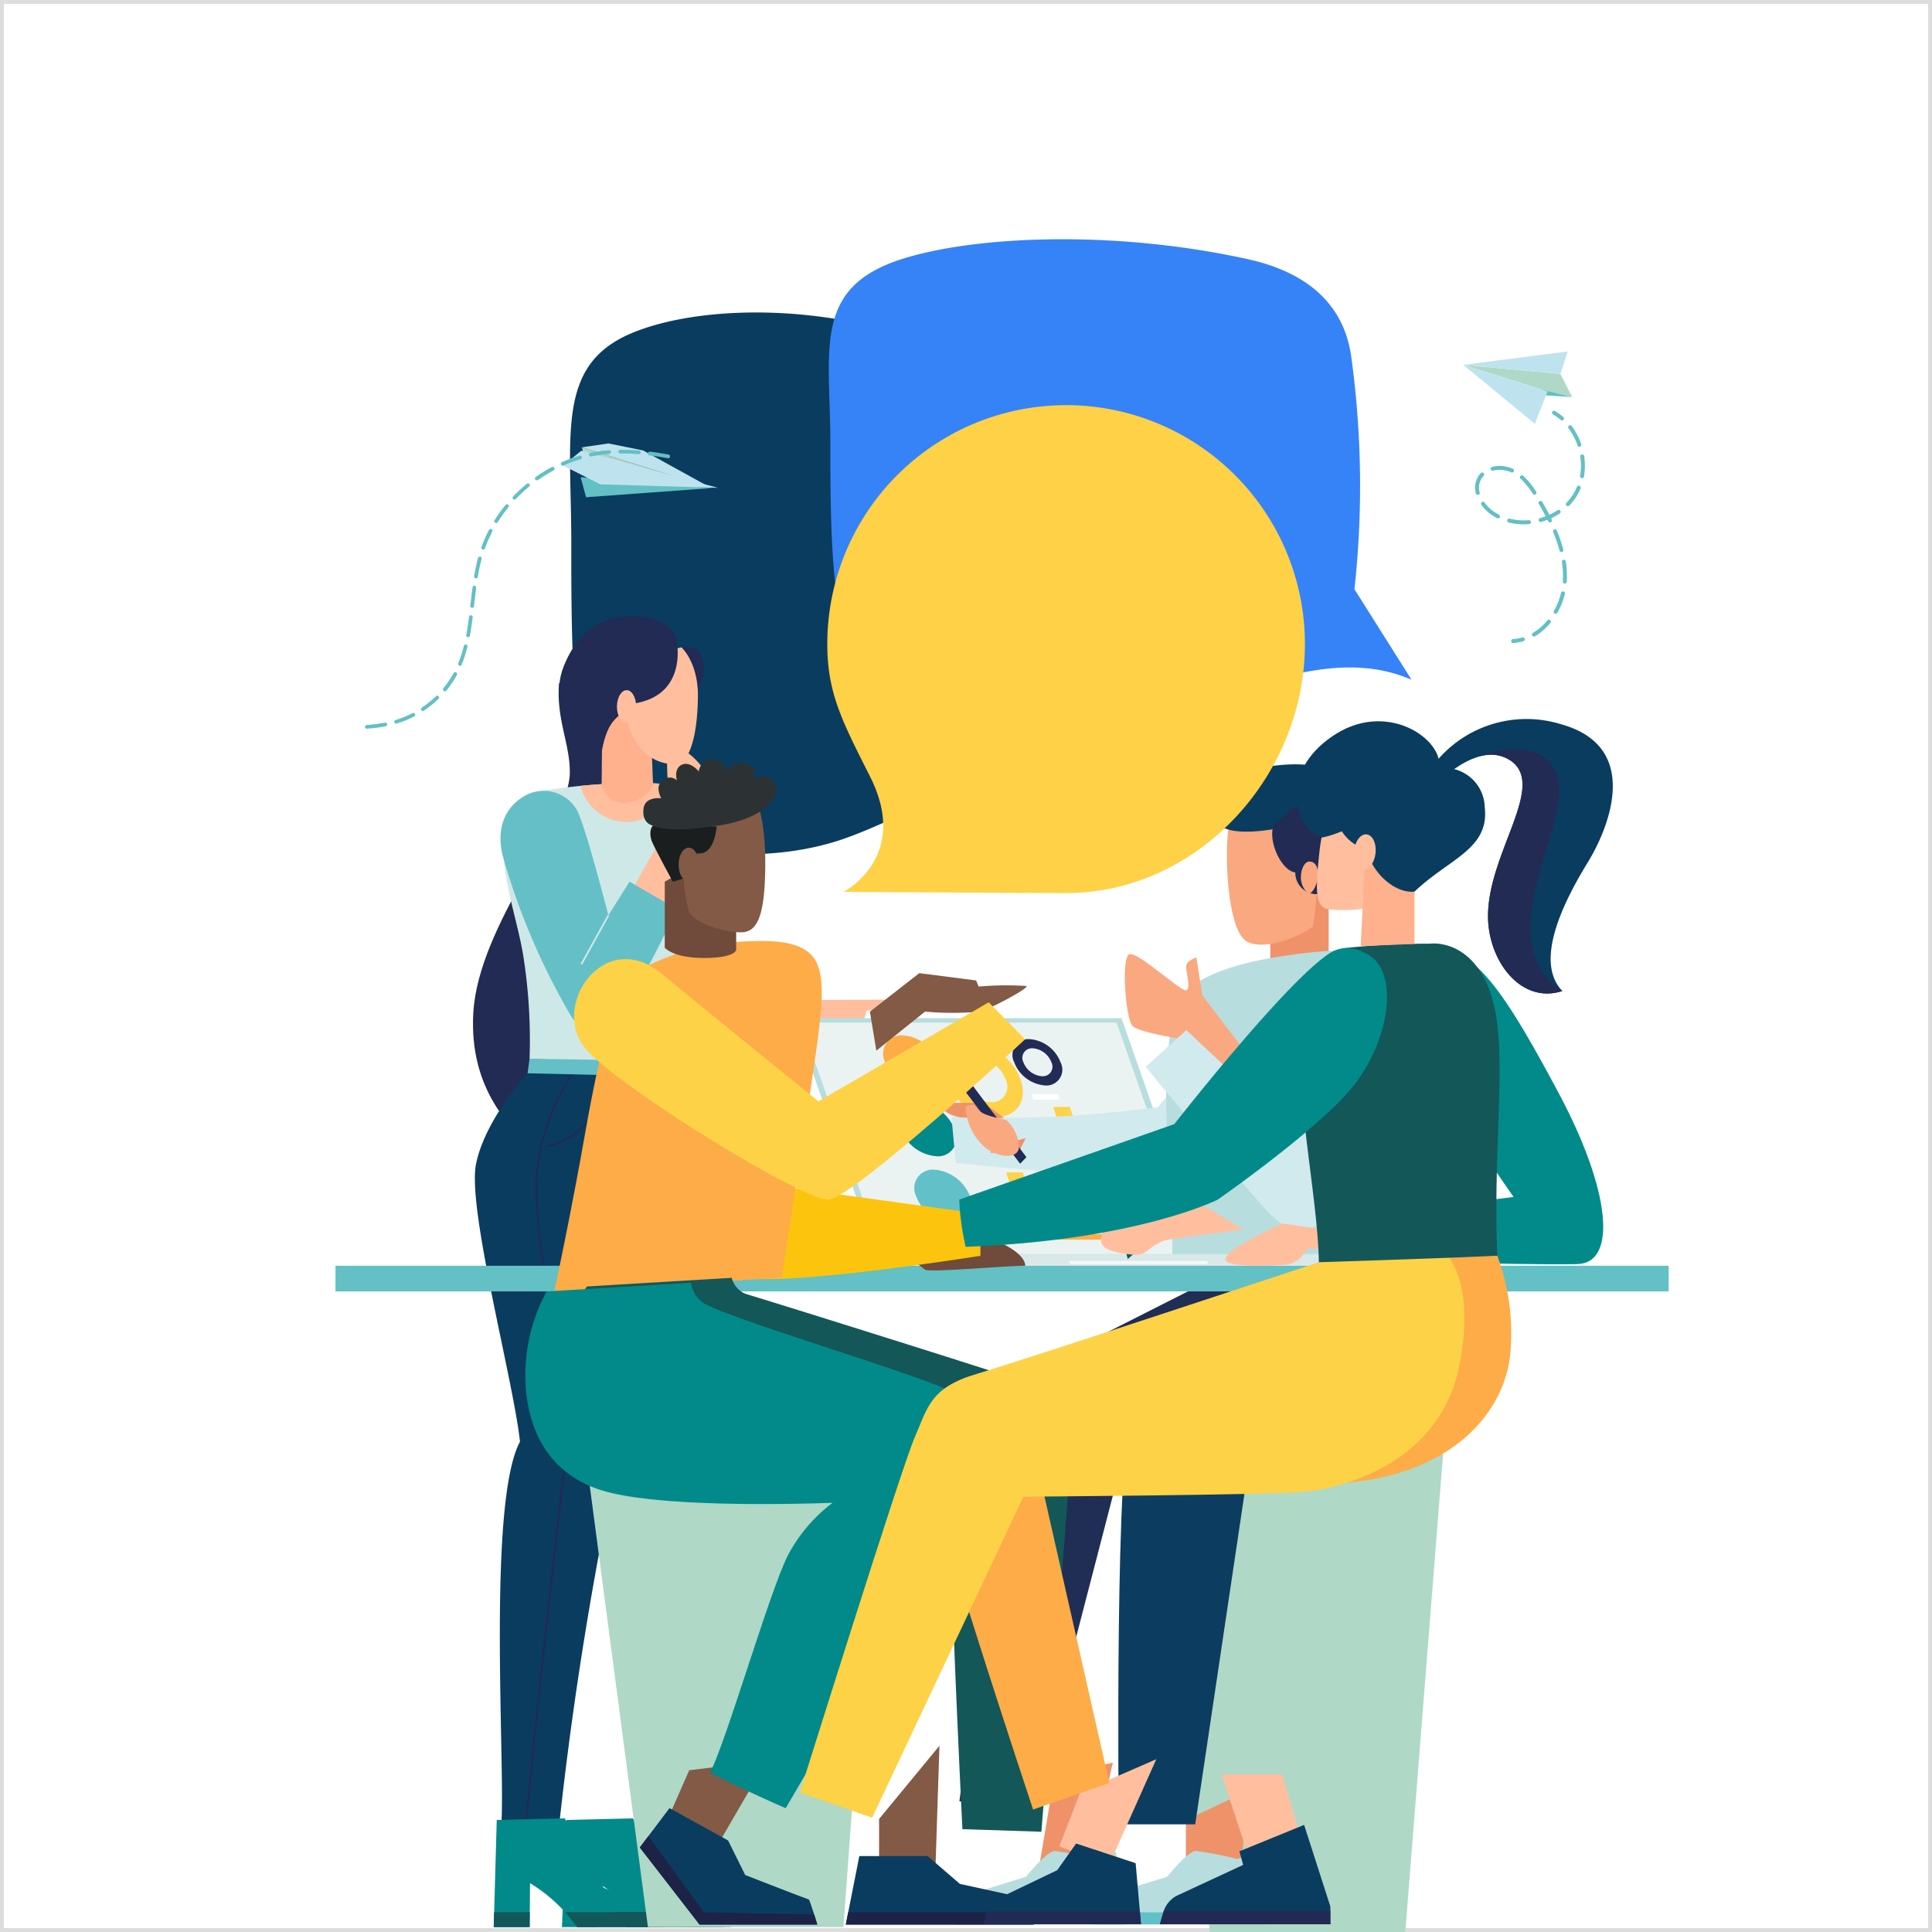 <svg xmlns="http://www.w3.org/2000/svg" xmlns:xlink="http://www.w3.org/1999/xlink" width="150" height="150" viewBox="0 0 150 150">
    <rect x="0" y="0" width="150" height="150" fill="#808080" stroke="none"/>
    <defs>
        <linearGradient id="linear-gradient" x1="-19.408" x2="-19.407" y1="75.668" y2="75.668" gradientUnits="objectBoundingBox">
            <stop offset="0" stop-color="#f1f8f7"/>
            <stop offset="1" stop-color="#bfe3ee"/>
        </linearGradient>
        <linearGradient id="linear-gradient-2" x1="-24.065" x2="-24.064" y1="28.63" y2="28.63" xlink:href="#linear-gradient"/>
        <linearGradient id="linear-gradient-3" x1="-4.923" x2="-4.922" y1="36.102" y2="36.102" xlink:href="#linear-gradient"/>
        <linearGradient id="linear-gradient-4" x1="-3.939" x2="-3.938" y1="43.202" y2="43.202" xlink:href="#linear-gradient"/>
        <clipPath id="clip-path">
            <path id="path3480" d="M3917.981-3277.619l.569-1.746-8.12 1.039z" transform="translate(-3910.43 3279.365)"/>
        </clipPath>
        <clipPath id="clip-path-2">
            <path id="path3500" d="M3910.43-3253.592l6.548 2.063-.977 2.518z" transform="translate(-3910.43 3253.592)"/>
        </clipPath>
        <clipPath id="clip-path-3">
            <path id="path3532" d="M1236.332-3098.676l-5.295-2.922-2.7-.541-2.043.3z" transform="translate(-1226.292 3102.139)"/>
        </clipPath>
        <clipPath id="clip-path-4">
            <path id="path3560" d="M1175.414-3086.964l1.415-1.148 10.611 2.881-9.135-.272z" transform="translate(-1175.414 3088.112)"/>
        </clipPath>
        <style>
            .cls-17{fill:#fff}.cls-2{fill:#0a3c5f}.cls-3{fill:#ffbf9f}.cls-4{fill:#64c0c6}.cls-5{fill:#212b54}.cls-6{fill:#cee8e8}.cls-7{fill:#ffb08d}.cls-8{fill:#222954}.cls-9{fill:#018a89}.cls-10{fill:#135759}.cls-11{fill:#afd8c7}.cls-12{fill:#b7dddf}.cls-14{fill:#fdd247}.cls-15{fill:#fdac47}.cls-18{fill:#ef926a}.cls-19{fill:#f9a880}.cls-20{fill:#d1eaed}.cls-23{fill:#62c1c7}.cls-24{fill:#63c0c4}.cls-26{fill:#704a3a}.cls-28{fill:#825a45}.cls-29{fill:#1c2347}
        </style>
    </defs>
    <g id="Group_3379" transform="translate(-31 -707)">
        <g id="Group_3342" transform="translate(31 707)">
            <g id="Group_3339">
                <g id="Path_3375" fill="#fff" stroke="none">
                    <path d="M149.85 149.85H.15V.15h149.7v149.7z"/>
                    <path fill="#ddd" d="M.3.3v149.4h149.4V.3H.3M0 0h150v150H0V0z"/>
                </g>
                <g id="g3026" transform="translate(26.046 18.574)">
                    <g id="g3028">
                        <g id="g3034" transform="translate(18.211 5.685)">
                            <path id="path3036" d="M1320.009-3316.191l-.345-.189c-4.74-2.583-9.833 1.247-14.745 2.853-5.638 1.843-13.284 1.4-17.51-1.888-2.884-2.245-3.335-8.484-3.311-21.038.016-8.436-1.2-13.85 4.49-16.36 4.468-1.972 12.979-2.535 21.284.034 3.188.987 5.869 3.357 6.406 8.395a116.042 116.042 0 0 1 .208 20.327l3.523 7.867" class="cls-2" transform="translate(-1284 3354.506)"/>
                        </g>
                        <path id="path3038" d="M1576.622-2077.782l9.277 1.928 6.65-.03s-.059.625-1.017.718-1.636.147-1.636.147a2.011 2.011 0 0 1-2.21 1.795c-1.391-.559-1.709-.665-1.709-.665l-9.648-.465.293-3.428" class="cls-3" transform="translate(-1548.683 2134.921)"/>
                        <g id="g3040" transform="translate(17.107 43.255)">
                            <path id="path3042" d="M1173.491-2422.283l10.662 11.385 7.625 2.232-.821 4.638-9.191-.8-8.93-8.38.656-9.074" class="cls-4" transform="translate(-1172.835 2422.283)"/>
                        </g>
                        <g id="g3044" transform="translate(10.676 34.438)">
                            <path id="path3046" d="M768.986-2641.05c-.246 2.805.854 4.732.834 6.976-.035 3.982-7.095 11.762-7.494 18.644-.34 5.864 2.789 9.685 7.336 12.423s6.424-23.012 6.424-23.012l-3.069-11.312-4.031-3.718" class="cls-5" transform="translate(-762.3 2641.05)"/>
                        </g>
                        <g id="g3048" transform="translate(13.027 42.224)">
                            <path id="path3050" d="M823.117-2447.17a46.071 46.071 0 0 1 7.337-.7c3.87-.034 5.836.221 6.293 2.308s-2.115 14.765-2.1 19.3c-1.665.255-11.963-.2-11.963-.2a42.06 42.06 0 0 0-.474-7.909c-.675-4.362-3.621-10.77.91-12.793" class="cls-6" transform="translate(-820.642 2447.872)"/>
                        </g>
                        <g id="g3052" transform="translate(19.873 39.292)">
                            <path id="path3054" d="M999.476-2518.178c-.3-1.125-2.383-2.762-2.9-2.371s.132 5.763.132 5.763l-6.208 10.942 4.116-.423 3.868-9.77.6-.812a4.072 4.072 0 0 0 .389-3.329" class="cls-3" transform="translate(-990.504 2520.608)"/>
                        </g>
                        <g id="g3056" transform="translate(26.095 31.16)">
                            <path id="path3058" d="M1145.464-2722.313l-.57 1.61 1.459 3.419s.139-.07.64-.921a14.062 14.062 0 0 0 .97-2.753l-.943-1.439-1.556.084" class="cls-5" transform="translate(-1144.893 2722.397)"/>
                        </g>
                        <g id="g3060" transform="translate(19.019 42.224)">
                            <path id="path3062" d="M973.133-2447.873c-1.369.012-2.687.1-3.82.216a3.689 3.689 0 0 0 3.614 2.8 3.449 3.449 0 0 0 3.38-2.9 26.545 26.545 0 0 0-3.174-.111" class="cls-3" transform="translate(-969.314 2447.875)"/>
                        </g>
                        <g id="g3064" transform="translate(25.246 30.105)">
                            <path id="path3066" d="M1123.822-2747.521s2.284-2.2 3.933-.245c1.007 1.195-.053 3.924-1.449 5.446-.76-.358-.161-.316-.161-.316s1.759-2.576.655-4c-.561-.724-1.868-.22-1.868-.22l-1.109-.662" class="cls-2" transform="translate(-1123.822 2748.577)"/>
                        </g>
                        <g id="g3068" transform="translate(20.53 35.951)">
                            <path id="path3070" d="M1006.8-2603.433l.188.168-.054 6.173a1.777 1.777 0 0 0 1.785 1.387 2.627 2.627 0 0 0 2.208-1.376l-.2-5.145-3.235-1.292-.694.084" class="cls-7" transform="translate(-1006.799 2603.517)"/>
                        </g>
                        <g id="g3072" transform="translate(18.949 30.398)">
                            <path id="path3074" d="M969.742-2740.962c-2.553.658-2.484 4.118-1.631 5.064s3.038.966 3.038.966.47 3.961 3.873 4c.9.021 1.717-1.671 1.749-5.332.02-2.238-1.081-6.235-7.03-4.7" class="cls-3" transform="translate(-967.579 2741.304)"/>
                        </g>
                        <g id="g3076" transform="translate(12.814 42.848)">
                            <path id="path3078" d="M815.522-2427.344a53.135 53.135 0 0 0 5.269 12.38c1.342 2.079 2.8 1.328 4.156-.531a74.855 74.855 0 0 0 4.076-7.722l-3.655-2.13-1.649 2.614s-1.541-6.049-2.33-7.956a2.973 2.973 0 0 0-4.28-1.25c-1.241.75-2.161 2.25-1.588 4.6" class="cls-4" transform="translate(-815.347 2432.377)"/>
                        </g>
                        <g id="g3080" transform="translate(25.246 30.111)">
                            <path id="path3082" d="M1125.98-2748.412a4.061 4.061 0 0 0-2.154 1.049l1.109.662a2.832 2.832 0 0 1 1.031-.168l.013-1.543" class="cls-2" transform="translate(-1123.826 2748.412)"/>
                        </g>
                        <path id="path3084" d="M865.828-1890.606l4.825 24.567s-.11 16.907.525 33.652c-.76 1.538-4.035.834-4.209 0-.923-6.981-4.242-17.937-4.406-23.5s.455-6.449.455-6.449-10.52-15.739-9.859-21.531 3.119-7.11 3.119-7.11l9.55.376" class="cls-8" transform="translate(-838.793 1955.649)"/>
                        <path id="path3086" d="M769.905-1890.888s-3.317 3.586-4 7.059 2.9 16.747 3.417 21.535c-2.538 4.731-1.154 24.853-1.439 29.547 3.2.9 3.774-.074 4.526-.187a284.1 284.1 0 0 1 4.52-28.066c.865-13.03 1.708-29.984 1.708-29.984l-8.731.094" class="cls-2" transform="translate(-754.996 1955.65)"/>
                        <path id="path3088" d="M862.522-1832.376l-.135-.012c1.3-13.491 3-27.871 3.137-28.873l-.974-.384h1.357l-.524-.261v-.04c-.108-2.745-.624-6.432-1.123-10-.663-4.74-1.29-9.216-.99-11.441a17.542 17.542 0 0 1 2.793-7.4l.109.081a17.389 17.389 0 0 0-2.767 7.334c-.3 2.207.328 6.675.99 11.4.5 3.553 1.011 7.226 1.123 9.973l.97.483h-1.219l.407.161-.007.053c-.022.152-1.8 15.019-3.143 28.919" class="cls-8" transform="translate(-847.677 1955.458)"/>
                        <path id="path3090" d="M906.761-1884.618h-.136a4.833 4.833 0 0 1-.99 3.344 5.729 5.729 0 0 1-3.293 2.083l-.109.162a5.894 5.894 0 0 0 3.51-2.163 4.975 4.975 0 0 0 1.018-3.422" class="cls-8" transform="translate(-885.918 1949.546)"/>
                        <path id="path3092" d="M1124.928-1881.917l.474.019a1.689 1.689 0 0 0-.474-.019" class="cls-2" transform="translate(-1099.637 1946.959)"/>
                        <path id="path3094" d="M1120.319-1876.792a3.566 3.566 0 0 1-2.05-1.556 4.882 4.882 0 0 1-.615-2.834c-.046.006-.091.01-.137.012a5.011 5.011 0 0 0 .637 2.895 3.7 3.7 0 0 0 2.221 1.639c-.019-.052-.037-.1-.055-.156" class="cls-2" transform="translate(-1092.512 1946.245)"/>
                        <g id="g3096" transform="translate(17.356 29.276)">
                            <path id="path3098" d="M937.206-2766.995s.762 4.025-3.383 4.645c-1.176 1.072-1.974 1.114-2.448 3.646s-4.569-2.584-2.958-6.566 4.541-3.9 5.77-3.845 2.9.606 3.019 2.121" class="cls-5" transform="translate(-928.044 2769.128)"/>
                        </g>
                        <g id="g3100" transform="translate(19.03 52.46)">
                            <path id="path3102" d="M969.707-2190.024l-.119-.064 2.1-3.8.119.065-2.1 3.8" class="cls-6" transform="translate(-969.588 2193.888)"/>
                        </g>
                        <path id="path3104" d="M867.5-1916.8l-.156 1.134 12.126.282-.007-1.213-11.963-.2" class="cls-4" transform="translate(-852.431 1980.422)"/>
                        <path id="path3106" d="M802.41-453.366l5.279-.126 3.024 5.384a7.277 7.277 0 0 0 3.78.631 4.089 4.089 0 0 1 .818 2.429h-6.657a12.313 12.313 0 0 0-3.654-3.411l-.03 3.411h-2.79l.234-8.317" class="cls-9" transform="translate(-789.893 576.094)"/>
                        <path id="path3108" d="M1175.427-453.366l5.16-.126 3.033 5.384a7.278 7.278 0 0 0 3.78.631 4.092 4.092 0 0 1 .818 2.429h-6.657a12.317 12.317 0 0 0-3.657-3.411l-.03 3.411h-2.79l.343-8.317" class="cls-9" transform="translate(-1157.5 576.094)"/>
                        <path id="path3110" d="M802.209-272.613l-.032 1.154h2.79s0-.356.01-1.154h-2.767" class="cls-10" transform="translate(-789.893 402.504)"/>
                        <path id="path3112" d="M939.843-272.613a13.631 13.631 0 0 1 .929 1.154h6.657a5.89 5.89 0 0 0-.164-1.154h-7.421" class="cls-10" transform="translate(-922.012 402.504)"/>
                        <path id="path3114" d="M1175.131-272.613l-.047 1.154h2.79s0-.356.01-1.154h-2.752" class="cls-10" transform="translate(-1147.772 402.504)"/>
                        <path id="path3116" d="M1312.75-272.613a13.65 13.65 0 0 1 .929 1.154h6.657a5.887 5.887 0 0 0-.165-1.154h-7.421" class="cls-10" transform="translate(-1291.149 402.504)"/>
                        <path id="path3118" d="M1781.248-2042.542c.04 0-.266 2.951-.266 2.951l1.528.106.29-2.779-1.553-.279" class="cls-4" transform="translate(-1746.303 2101.101)"/>
                        <path id="path3120" d="M1761.076-2042.645l-.374 2.691h.257l.415-2.691h-.3" class="cls-4" transform="translate(-1726.445 2101.204)"/>
                        <g id="g3122" transform="translate(21.851 35.011)">
                            <path id="path3124" d="M1041.058-2625.575c-.006.7-.344 1.262-.755 1.262s-.74-.565-.733-1.262.344-1.261.755-1.261.739.565.733 1.261" class="cls-3" transform="translate(-1039.569 2626.836)"/>
                        </g>
                        <path id="path3126" d="M1288.644-1083.029h15.178l2.578-35.235H1284l4.646 35.235" class="cls-11" transform="translate(-1264.387 1214.073)"/>
                        <g id="g3128" transform="translate(35.58 60.478)">
                            <path id="path3130" d="M2028.085-1976.618h-25.453l-6.4-18.317h25.454l6.4 18.317" class="cls-12" transform="translate(-1996.234 1994.935)"/>
                        </g>
                        <g id="g3132" transform="translate(36.145 60.82)">
                            <path id="path3134" fill="#ebf2f2" d="M2041.789-1968.482h-24.5l-6.295-17.975h24.5l6.295 17.975" transform="translate(-2010.991 1986.457)"/>
                        </g>
                        <g id="g3136" transform="translate(51.416 74.662)">
                            <path id="path3138" d="M2402.215-1643h-1.293l.6 1.72h1.294l-.6-1.72" class="cls-14" transform="translate(-2400.922 1642.995)"/>
                        </g>
                        <g id="g3140" transform="translate(52.063 72.454)">
                            <path id="path3142" d="M2431.039-1697.774h-1.295l1.372 3.928h1.294l-1.371-3.928" class="cls-14" transform="translate(-2429.744 1697.774)"/>
                        </g>
                        <g id="g3144" transform="translate(53.562 73.155)">
                            <path id="path3146" d="M2485.089-1680.4h-1.294l1.127 3.228h1.294l-1.127-3.228" class="cls-14" transform="translate(-2483.795 1680.397)"/>
                        </g>
                        <g id="g3148" transform="translate(54.239 71.068)">
                            <path id="path3150" d="M2515.008-1732.163h-1.294l1.856 5.313h1.294l-1.855-5.313" class="cls-14" transform="translate(-2513.714 1732.163)"/>
                        </g>
                        <g id="g3152" transform="translate(55.041 69.425)">
                            <path id="path3154" d="M2548.732-1772.947h-1.293l2.43 6.958h1.294l-2.43-6.958" class="cls-14" transform="translate(-2547.439 1772.947)"/>
                        </g>
                        <g id="g3156" transform="translate(55.715 67.369)">
                            <path id="path3158" d="M2578.876-1823.943h-1.294l3.148 9.013h1.294l-3.147-9.013" class="cls-14" transform="translate(-2577.582 1823.943)"/>
                        </g>
                        <g id="g3160" transform="translate(47.17 62.314)">
                            <path id="path3162" d="M2272.893-1944.686a2.741 2.741 0 0 1-2.382-1.766 1.211 1.211 0 0 1 1.149-1.766 2.741 2.741 0 0 1 2.383 1.766 1.211 1.211 0 0 1-1.15 1.766zm-1.638-4.689c-1.614 0-2.466 1.309-1.9 2.924a4.538 4.538 0 0 0 3.944 2.923c1.614 0 2.466-1.309 1.9-2.923a4.537 4.537 0 0 0-3.944-2.924" class="cls-14" transform="translate(-2269.179 1949.375)"/>
                        </g>
                        <g id="g3164" transform="translate(52.592 62.102)">
                            <path id="path3166" d="M2459.061-1951.747a1.686 1.686 0 0 1-1.465-1.086.745.745 0 0 1 .707-1.086 1.686 1.686 0 0 1 1.466 1.086.745.745 0 0 1-.708 1.086zm-1.007-2.883a1.233 1.233 0 0 0-1.17 1.8 2.792 2.792 0 0 0 2.426 1.8 1.233 1.233 0 0 0 1.169-1.8 2.79 2.79 0 0 0-2.425-1.8" class="cls-5" transform="translate(-2456.777 1954.631)"/>
                        </g>
                        <g id="g3168" transform="translate(42.552 61.812)">
                            <path id="path3170" d="M2090.333-1959.752a3.241 3.241 0 0 0-2.816-2.088 1.431 1.431 0 0 0-1.358 2.088 3.239 3.239 0 0 0 2.816 2.087 1.432 1.432 0 0 0 1.358-2.087" class="cls-15" transform="translate(-2086.034 1961.84)"/>
                        </g>
                        <g id="g3172" transform="translate(43.762 67.025)">
                            <path id="path3174" d="M2135.48-1830.408a3.241 3.241 0 0 0-2.817-2.087 1.432 1.432 0 0 0-1.359 2.087 3.241 3.241 0 0 0 2.817 2.088 1.432 1.432 0 0 0 1.358-2.088" class="cls-9" transform="translate(-2131.18 1832.495)"/>
                        </g>
                        <g id="g3176" transform="translate(44.972 72.237)">
                            <path id="path3178" fill="#62c1c8" d="M2180.656-1701.073a3.24 3.24 0 0 0-2.816-2.087 1.431 1.431 0 0 0-1.358 2.087 3.24 3.24 0 0 0 2.816 2.087 1.432 1.432 0 0 0 1.359-2.087" transform="translate(-2176.357 1703.16)"/>
                        </g>
                        <g id="g3180" transform="translate(49.2 69.112)">
                            <path id="path3182" d="M2322.923-1780.278h-2.055l-.152-.435h2.055l.151.435" class="cls-17" transform="translate(-2320.717 1780.713)"/>
                        </g>
                        <g id="g3184" transform="translate(51.106 69.111)">
                            <path id="path3186" d="M2393.571-1780.284h-2.055l-.152-.434h2.055l.152.434" class="cls-17" transform="translate(-2391.364 1780.718)"/>
                        </g>
                        <g id="g3188" transform="translate(54.034 66.364)">
                            <path id="path3190" d="M2502.106-1848.45h-2.056l-.152-.435h2.055l.152.435" class="cls-17" transform="translate(-2499.899 1848.884)"/>
                        </g>
                        <g id="g3192" transform="translate(51.239 77.235)">
                            <path id="path3194" d="M2400.807-1578.722h-2.374l-.152-.434h2.375l.151.434" class="cls-15" transform="translate(-2398.281 1579.156)"/>
                        </g>
                        <g id="g3196" transform="translate(46.574 77.235)">
                            <path id="path3198" d="M2227.733-1578.726h-2.375l-.152-.434h2.375l.151.434" class="cls-12" transform="translate(-2225.206 1579.16)"/>
                        </g>
                        <g id="g3200" transform="translate(53.559 77.235)">
                            <path id="path3202" d="M2486.888-1578.723h-2.375l-.152-.435h2.375l.152.435" class="cls-15" transform="translate(-2484.362 1579.158)"/>
                        </g>
                        <g id="g3204" transform="translate(55.88 77.235)">
                            <path id="path3206" d="M2572.971-1578.721h-2.371l-.152-.434h2.375l.151.434" class="cls-15" transform="translate(-2570.445 1579.155)"/>
                        </g>
                        <g id="g3208" transform="translate(58.2 77.235)">
                            <path id="path3210" d="M2659.059-1578.725h-2.375l-.152-.434h2.375l.151.434" class="cls-15" transform="translate(-2656.532 1579.159)"/>
                        </g>
                        <g id="g3212" transform="translate(51.833 78.795)">
                            <path id="path3214" d="M2617.758-1539.537h-24.128v-.9h24.127v.9" class="cls-12" transform="translate(-2593.63 1540.44)"/>
                        </g>
                        <g id="g3216" transform="translate(63.619 93.975)">
                            <path id="path3218" d="M3320.852-1126.344h15.178l2.958-37.451h-22.4l4.265 37.451" class="cls-11" transform="translate(-3316.587 1163.795)"/>
                        </g>
                        <g id="g3220" transform="translate(72.581 48.771)">
                            <path id="path3222" d="M3212.666-2283.347v4.9l-4.533.757v-3.717l2.375-4 2.158 2.065" class="cls-18" transform="translate(-3208.133 2285.412)"/>
                        </g>
                        <g id="g3224" transform="translate(69.211 44.056)">
                            <path id="path3226" d="M3111.895-2397.129a26.749 26.749 0 0 1-.355 3.992c-.229.321-3.293 2.007-5.048 1.228s-1.869-8.111-1.365-9.488 5.909-.964 5.909-.964a13.491 13.491 0 0 1 .86 5.232" class="cls-19" transform="translate(-3104.865 2402.419)"/>
                        </g>
                        <g id="g3228" transform="translate(68.126 40.767)">
                            <path id="path3230" d="M3092.1-2479.211s-4.211 1.055-5.415-.206.768-3.774 2.96-4.256 6.379-.837 6.1 1.514a6.393 6.393 0 0 1-3.648 2.948" class="cls-2" transform="translate(-3086.314 2484.027)"/>
                        </g>
                        <g id="g3232" transform="translate(47.096 67.052)">
                            <path id="path3234" d="M2338.6-1830.018l-2.218-.226-2.1-1.581h-3.213s-.317.744 1.245 1.106 2.172 2.846 3.213 2.77a4.286 4.286 0 0 0 1.312-.213l9.855.887-8.089-2.743" class="cls-18" transform="translate(-2331.036 1831.825)"/>
                        </g>
                        <g id="g3236" transform="translate(72.728 42.633)">
                            <path id="path3238" d="M3235.773-2436.528c1.581 2.87-1.664 5.484-2.189 7.021a1.664 1.664 0 0 1-1.862-1.672c-1.055-.137-2.1-2.325-1.709-3.608 1.159-1.136 3.557-2.923 3.557-2.923a2.528 2.528 0 0 1 2.2 1.182" class="cls-5" transform="translate(-3229.93 2437.71)"/>
                        </g>
                        <g id="g3240" transform="translate(47.836 57.126)">
                            <path id="path3242" d="M2520.5-2076.872l-7.763 9.022a92.525 92.525 0 0 1-16 .773c.136 1.765.34 3.552.34 3.552s12.6 1.358 19.075 1.177c5.793-5.2 8.984-8.327 10.726-11.857s-4.164-5.242-6.379-2.667" class="cls-20" transform="translate(-2496.736 2078.109)"/>
                        </g>
                        <g id="g3244" transform="translate(74.953 48.315)">
                            <path id="path3246" d="M3268.649-2295.73c0 .681-.414 1.461-.662 1.461s-.674-.552-.674-1.233.3-1.234.674-1.234.662.324.662 1.005" class="cls-19" transform="translate(-3267.313 2296.735)"/>
                        </g>
                        <g id="g3248" transform="translate(64.493 55.199)">
                            <path id="path3250" d="M3047.809-2121.642c.667-2 4.218-3.21 7.976-3.784 3.586-.548 7.815-.887 9.419.424 2.325 1.9-.255 16.307-.424 24.029-3.593.136-16.875.017-17.379 0 .254-6.593-1.408-15.221.407-20.669" class="cls-12" transform="translate(-3046.948 2125.912)"/>
                        </g>
                        <g id="g3252" transform="translate(50.83 69.784)">
                            <path id="path3254" d="M2386.729-1762.875h-2.188l.323-.429 2.437-.714-.571 1.143" class="cls-18" transform="translate(-2384.54 1764.018)"/>
                        </g>
                        <g id="g3256" transform="translate(48.035 64.569)">
                            <path id="path3258" d="M2298.365-1892.482l4.765 6.274.489-.509-4.7-6.258-.911-.441.357.934" class="cls-5" transform="translate(-2298.008 1893.416)"/>
                        </g>
                        <g id="g3260" transform="translate(48.907 67.227)">
                            <path id="path3262" d="M2322.333-1827.438s-.667-.124-.723.172a4.521 4.521 0 0 0 1.608 3.159c1.257.856 2.579.733 2.541-.152a2.965 2.965 0 0 0-.942-2.009c-.333-.2-2.1-.285-2.484-1.17" class="cls-19" transform="translate(-2321.604 1827.463)"/>
                        </g>
                        <g id="g3264" transform="translate(61.294 55.506)">
                            <path id="path3266" d="M2875.945-2111.317l-2.885-3.785-.458-2.936s-.8.224-.8.723.407 1.7 0 1.822-3.733-3.016-4.4-2.8-.289 4.97.22 5.547 4.5 1.137 4.5 1.137l8.842 10.81-5.023-10.521" class="cls-19" transform="translate(-2867.053 2118.301)"/>
                        </g>
                        <g id="g3268" transform="translate(62.903 55.517)">
                            <path id="path3270" d="M3006.4-2109.279l3.157-2.855 7.581 7.094s2.788-9.046 4.536-11.15 3.667-2.37 4.9-.922 1.485 3.994.094 6.845-4.26 9.1-5.618 11.523-2.918 3.225-5.431.425-9.215-10.959-9.215-10.959" class="cls-20" transform="translate(-3006.401 2118.021)"/>
                        </g>
                        <g id="g3272" transform="translate(66.026 120.459)">
                            <path id="path3274" d="M2965.631-504.38v3.323l3.409.393.932-.787.472-5.2-4.812 2.275" class="cls-18" transform="translate(-2965.631 506.654)"/>
                        </g>
                        <g id="g3276" transform="translate(54.69 118.279)">
                            <path id="path3278" d="M2549.01-559.843l-1.151 6.831 3.729.67 1.937-8.4-4.516.9" class="cls-18" transform="translate(-2547.859 560.746)"/>
                        </g>
                        <g id="g3280" transform="translate(48.441 80.138)">
                            <path id="path3282" fill="#202d54" d="M2572.143-1507.119h-9.487l-13.876 7.024a5.556 5.556 0 0 0-3 4.237l-3.934 29.872 5.486 1.043 6.7-25.815s12.152-2.1 17.446-5.465.663-10.895.663-10.895" transform="translate(-2541.845 1507.119)"/>
                        </g>
                        <g id="g3284" transform="translate(60.777 80.138)">
                            <path id="path3286" fill="#0c3d60" d="M2956.986-1507.115h9.549s1.7 2.512 1.154 7.5-4.955 6.109-9.045 7.331l-4.09 1.222-4.005 26.877h-5.934s-.346-29.83 1.08-32.036 11.292-10.9 11.292-10.9" transform="translate(-2944.577 1507.115)"/>
                        </g>
                        <g id="g3288" transform="translate(58.951 125.139)">
                            <path id="path3290" d="M2770.487-384.825l.192-.649a2.948 2.948 0 0 1 1.952-1.974l3.478-1.078s1.6-2 2.242-2a28.422 28.422 0 0 1 3.205.624l1.543-.551.641 5.624h-13.254" class="cls-12" transform="translate(-2770.487 390.521)"/>
                        </g>
                        <g id="g3292" transform="translate(58.951 129.902)">
                            <path id="path3294" d="M2770.782-272.346a2.805 2.805 0 0 0-.1.285l-.193.649h13.254l-.106-.934h-12.853" class="cls-23" transform="translate(-2770.487 272.346)"/>
                        </g>
                        <g id="g3296" transform="translate(47.997 125.139)">
                            <path id="path3298" d="M2348.1-384.823l.193-.649a2.946 2.946 0 0 1 1.951-1.974l3.478-1.078s1.6-2 2.243-2a28.429 28.429 0 0 1 3.2.624l1.543-.551.641 5.624H2348.1" class="cls-12" transform="translate(-2348.101 390.52)"/>
                        </g>
                        <g id="g3300" transform="translate(47.997 129.902)">
                            <path id="path3302" d="M2348.4-272.347c-.038.093-.073.188-.1.285l-.193.649h13.254l-.106-.934H2348.4" class="cls-23" transform="translate(-2348.101 272.347)"/>
                        </g>
                        <g id="g3304" transform="translate(0 79.699)">
                            <path id="path3306" d="M497.4-1518.022h103.506v1.992H497.4v-1.992" class="cls-24" transform="translate(-497.398 1518.022)"/>
                        </g>
                        <g id="g3308" transform="translate(36.901 78.795)">
                            <path id="path3310" fill="#d9e8e8" d="M2196.8-1539.537h-41.805v-.9h41.805v.9" transform="translate(-2154.993 1540.44)"/>
                        </g>
                        <g id="g3312" transform="translate(42.605 76.44)">
                            <path id="path3314" d="M2125.725-1598.888h4.706s6.065 1.449 6.155 3.259c-1.448 0-7.286.52-7.762.317a12.91 12.91 0 0 1-1.9-1.7h-1.289l.091-1.878" class="cls-26" transform="translate(-2125.635 1598.888)"/>
                        </g>
                        <path id="path3316" fill="#fcc40c" d="M1528.179-2120.9a8.618 8.618 0 0 1 .968 3.012c.339 2.037 1.742 14.369 1.742 14.369l15.817 2.172v3.259s-16.479 2.625-18.9 1.561-5.984-11.834-5.932-18.554 4.951-7.473 6.3-5.819" transform="translate(-1496.63 2177.015)"/>
                        <path id="path3318" d="M1466.1-563.394l-1.878 4.277 3.779 2.059 4.1-7.06-6 .724" class="cls-28" transform="translate(-1438.636 682.261)"/>
                        <g id="g3320" transform="translate(41.502 56.98)">
                            <path id="path3322" d="M2090.821-2078.745l3.824-2.986 4.412.566.2.475a24.962 24.962 0 0 1 3.711-.045c.2.181-2.76 1.742-3.6 1.99a23.959 23.959 0 0 1-4.277 0l-3.779 3.032-.5-3.032" class="cls-28" transform="translate(-2090.821 2081.732)"/>
                        </g>
                        <path id="path3324" d="M1180.28-2141.558a18.474 18.474 0 0 1 6.436-1.932c3.411-.286 5.663-.185 6.688 1.126s.622 4.05.37 6.218-2.823 18.671-2.823 18.671l-17.663 1.059s.733-3.226 1.933-9.663c1.065-5.716 2.168-13.713 5.059-15.478" class="cls-15" transform="translate(-1156.311 2198.107)"/>
                        <g id="g3326" transform="translate(42.207 116.967)">
                            <path id="path3328" d="M2074.527-587.626v4.356l4.345.407.34-10.443-4.684 5.679" class="cls-28" transform="translate(-2074.527 593.306)"/>
                        </g>
                        <g id="g3330" transform="translate(18.523 55.893)">
                            <path id="path3332" d="M1299.363-2107.573c3.333 2.766 12.174 9.911 12.174 9.911l13.214-7.693 2.829 2.874s-13.373 12.354-15.274 12.445-15.432-8.169-18.645-11.473 1.174-9.82 5.7-6.064" class="cls-14" transform="translate(-1292.557 2108.705)"/>
                        </g>
                        <g id="g3334" transform="translate(18.278 80.632)">
                            <path id="path3336" d="M1314.28-1494.874a1.821 1.821 0 0 0 1.093 1.255c.837.226 21.029 6.546 22.545 7.134s2.941 1.946 2.737 4.978-2.33 29.643-2.33 29.643l-6.132-.2s-.906-18.351-.815-21.27a12.09 12.09 0 0 1 .52-3.892c-3.19-1.4-24.28 2.616-28.4-5.747-3.545-7.2-.46-11.224-.46-11.224l11.239-.673" class="cls-10" transform="translate(-1301.796 1494.874)"/>
                        </g>
                        <path id="path3338" d="M1133.994-1484.6a13.692 13.692 0 0 0-1.648 6.222c-.068 3.6 1.233 8.033 6.455 9.368s17.4.815 17.4.815a12.391 12.391 0 0 0-3.371 3.891c-1.4 2.535-4.933 14.844-6.155 17.062 2.942 1.493 5.883 2.76 5.883 2.76s13.69-23.352 14.776-25.569a5.007 5.007 0 0 0-1.81-6.721c-2.58-1.4-18.578-6.042-19.551-7.083a2.236 2.236 0 0 1-.767-1.418l-11.207.672" class="cls-9" transform="translate(-1117.603 1566.295)"/>
                        <path id="path3340" d="M1412.638-473.159l4.548 2.512 1.329 2.682s4.871 1.9 4.939 1.9.656 1.946.656 1.946h-9.142l-4.638-5.985 2.308-3.055" class="cls-2" transform="translate(-1386.703 594.968)"/>
                        <path id="path3342" d="M1411-419.239l-.666.882 4.638 5.985h9.142s-.112-.371-.244-.789l-8.558-.161-4.312-5.917" class="cls-29" transform="translate(-1386.703 543.221)"/>
                        <g id="g3344" transform="translate(39.621 125.53)">
                            <path id="path3346" d="M2033.255-375.494l1.052-5.318h5.3l2.509 2.163 4.521.986a1.342 1.342 0 0 1 1.04 1.106l.165 1.064h-14.582" class="cls-2" transform="translate(-2033.255 380.812)"/>
                        </g>
                        <g id="g3348" transform="translate(39.621 129.881)">
                            <path id="path3350" d="M2033.447-272.853l-.191.967h14.582l-.15-.967h-14.241" class="cls-29" transform="translate(-2033.255 272.853)"/>
                        </g>
                        <g id="g3352" transform="translate(25.567 48.668)">
                            <path id="path3354" d="M1455.571-2286.762v5.126s.611.8 3.043.8 2.5-.627 2.5-.627v-2.489l-3.445-4.016-2.1 1.209" class="cls-26" transform="translate(-1455.571 2287.971)"/>
                        </g>
                        <g id="g3356" transform="translate(26.881 43.105)">
                            <path id="path3358" d="M1513.636-2426s.975 1.059.975 5.293-.656 5.362-1.8 5.411-3.664-.622-4.134-1.63a10.339 10.339 0 0 1-.383-3.375l-.172-4.574 5.512-1.126" class="cls-28" transform="translate(-1508.123 2425.999)"/>
                        </g>
                        <g id="g3360" transform="translate(24.447 45.423)">
                            <path id="path3362" fill="#1a1e1e" d="M1415.749-2364.527l-1.654.487s-1.26-2.319-1.579-3.024-.152-1.462.352-1.429 4.638.168 4.638.168-.151 2.1-1.311 2.084-.447 1.714-.447 1.714" transform="translate(-1412.353 2368.495)"/>
                        </g>
                        <g id="g3364" transform="translate(23.899 40.396)">
                            <path id="path3366" fill="#2c3233" d="M1409.039-2488.176s-.622-.234-.5-1.226 1.378-.806 1.378-.806-.555-.941.118-1.4a.816.816 0 0 1 1.093 0s-.269-.907.386-1.209 1.311.521 1.311.521a1.057 1.057 0 0 1 1.126-.924.961.961 0 0 1 .991.924 1.337 1.337 0 0 1 1.5-.6.829.829 0 0 1 .672 1.143s1.328-.555 1.664.5c.378 1.19-1.26 2.823-4.941 3.227-3.731.588-4.789-.152-4.789-.152" transform="translate(-1408.52 2493.219)"/>
                        </g>
                        <g id="g3368" transform="translate(26.641 47.239)">
                            <path id="path3370" d="M1484.276-2322.121c0 .729-.354 1.32-.79 1.32s-.79-.591-.79-1.32.353-1.319.79-1.319.79.591.79 1.319" class="cls-28" transform="translate(-1482.697 2323.439)"/>
                        </g>
                        <g id="g3372" transform="translate(69.098 76.417)">
                            <path id="path3374" d="M3461.391-1599.174l-1.9.09-2.511-.362s-4.5 1.969-4.436 2.795c.05.6 2.964.513 4.54.42a2.031 2.031 0 0 0 1.544-.865l.3-.427 5.86.181-3.394-1.833" class="cls-3" transform="translate(-3452.542 1599.446)"/>
                        </g>
                        <g id="g3376" transform="translate(77.178 55.113)">
                            <path id="path3378" d="M3663.275-2127.657c2.108 1.562 3.611 3.41 7.582 10.877s4.512 13.1 1.39 13.178c-4.134.1-19.234-.359-19.234-.359v-3.055l14.29-1.8s-6.674-9.441-7.952-13.021c-1.493-4.186 1.818-7.382 3.924-5.82" class="cls-9" transform="translate(-3653.013 2128.06)"/>
                        </g>
                        <g id="g3380" transform="translate(56.204 118.01)">
                            <path id="path3382" d="M2620.048-564.842l-1.62 4.191 3.829 1.513 3.695-8.274-5.9 2.571" class="cls-3" transform="translate(-2618.428 567.413)"/>
                        </g>
                        <g id="g3384" transform="translate(68.791 119.19)">
                            <path id="path3386" d="M3086.931-538.146l1.578 5.368-4.293.691-2-6.059h4.718" class="cls-3" transform="translate(-3082.213 538.146)"/>
                        </g>
                        <g id="g3388" transform="translate(45.933 78.918)">
                            <path id="path3390" d="M2922.008-1537.4a17.184 17.184 0 0 1 1.031 7.337c-.263 4.4-4.18 9.944-13.86 10.362s-22.462.4-22.462.4l5.169 22.836-5.917 2.068s-7.942-23.87-8.228-26.862 35.6-14.992 35.6-14.992l2.128-1.145h6.538" class="cls-15" transform="translate(-2877.738 1537.398)"/>
                        </g>
                        <g id="g3392" transform="translate(36.055 77.843)">
                            <path id="path3394" d="M2672.952-1562.479s-22.875 7.576-26.526 8.654-3.829 2.574-4.884 5.016-8.889 27.5-8.889 27.5l5.611 1.958 11.748-24.927s19.074-.132 21.758-.374 10.626-2.024 12.122-9.966-2.134-9.445-2.134-9.445l-8.806 1.583" class="cls-14" transform="translate(-2632.654 1564.063)"/>
                        </g>
                        <g id="g3396" transform="translate(50.37 124.557)">
                            <path id="path3398" d="M2438.511-404.959l4.619 1.526.415 4.74h-12.17l.2-1.1a1.046 1.046 0 0 1 .576-.755l4.888-2.34 1.472-2.075" class="cls-2" transform="translate(-2431.375 404.959)"/>
                        </g>
                        <g id="g3400" transform="translate(50.37 129.819)">
                            <path id="path3402" d="M2431.558-274.4l-.183 1h12.17l-.088-1h-11.9" class="cls-8" transform="translate(-2431.375 274.4)"/>
                        </g>
                        <g id="g3404" transform="translate(64.004 123.11)">
                            <path id="path3406" d="M2971.323-438.829l5.02-2.049 2.037 6.331v1.383h-13.237l.277-.948a2.092 2.092 0 0 1 1.126-1.31l5.063-2.35-.285-1.056" class="cls-2" transform="translate(-2965.142 440.879)"/>
                        </g>
                        <g id="g3408" transform="translate(64.004 129.779)">
                            <path id="path3410" d="M2965.452-275.387c-.011.032-.024.063-.033.1l-.277.948h13.237v-1.044h-12.927" class="cls-8" transform="translate(-2965.142 275.387)"/>
                        </g>
                        <g id="g3412" transform="translate(74.821 54.677)">
                            <path id="path3414" d="M3596.073-2114.121s10.625-.339 13.848-.509c-.373-9.232.951-16.36-.576-20.535s-4.673-3.688-4.673-3.688a62.085 62.085 0 0 0-6.63.343c-1.46.305-3.632 2.26-3.5 7.962s1.458 12.083 1.527 16.428" class="cls-10" transform="translate(-3594.54 2138.87)"/>
                        </g>
                        <g id="g3416" transform="translate(61.417 70.927)">
                            <path id="path3418" d="M2785.339-1727.762l3.235-7.9.543.158-3.281 7.739-.4.355-.1-.355" class="cls-10" transform="translate(-2785.339 1735.659)"/>
                        </g>
                        <g id="g3420" transform="translate(59.444 74.322)">
                            <path id="path3422" d="M2777.58-1650.877l-3.349.678-.725-.905-1.585-.307a.758.758 0 0 0-.8.359c-.507.861-1.5 2.688-1.191 3.32.283.583 1.684.771 2.511.831a1.5 1.5 0 0 0 1.035-.316 5.124 5.124 0 0 1 1.229-.764c.611-.2 6.2-.872 6.2-.872l-3.326-2.025" class="cls-3" transform="translate(-2769.874 1651.424)"/>
                        </g>
                        <g id="g3424" transform="translate(48.431 55.037)">
                            <path id="path3426" d="M2971.941-2129.115c1.947 1.856.974 6.991-2.014 10.363s-10.113 8.327-10.113 8.327-6.223 3.168-19.574 3.666a19.8 19.8 0 0 1-.5-3.666l16.7-5.86s8.695-11.124 12.083-13.279c1.7-1.079 3.417.449 3.417.449" class="cls-9" transform="translate(-2939.743 2129.95)"/>
                        </g>
                        <g id="g3428" transform="translate(57.004 79.318)">
                            <path id="path3430" fill="#f3f8f8" d="M2684.641-1527.218h-10.712v-.253h10.712v.253" transform="translate(-2673.928 1527.471)"/>
                        </g>
                        <g id="g3432" transform="translate(76.199 41.284)">
                            <path id="path3434" d="M3631.63-2470.54c-1.528 1.086-2.422 2.863-2.727 5.793s-.306 4.1.712 4.3a11.362 11.362 0 0 0 6.724-1.4l1.773-1.738c2.081-3.3 1.278-6.245-.679-7.23s-5.8.272-5.8.272" class="cls-3" transform="translate(-3628.725 2471.188)"/>
                        </g>
                        <g id="g3436" transform="translate(74.595 37.426)">
                            <path id="path3438" d="M3599.377-2562.041s-6.133 3.779-8.5 4.153c-2.59-1.188-3.022-5.51 1.187-8.09s8.624.717 7.889 2.954l-.58.983" class="cls-2" transform="translate(-3588.917 2566.92)"/>
                        </g>
                        <g id="g3440" transform="translate(79.602 47.839)">
                            <path id="path3442" d="M3717.34-2305.74v4.06l-4.174.17.317-6.353.5-.69 1.98.611 1.38 2.2" class="cls-7" transform="translate(-3713.167 2308.552)"/>
                        </g>
                        <g id="g3444" transform="translate(77.62 40.828)">
                            <path id="path3446" d="M3664.058-2479.927a3.336 3.336 0 0 0 2.417 3.994c.214 1.55 2.014 3.42 3.665 3.254 2.692-2.564 5.83-3.3 5.454-6.547a3.127 3.127 0 0 0-3.514-3.032s-7.271-1.359-8.022 2.331" class="cls-2" transform="translate(-3663.985 2482.502)"/>
                        </g>
                        <g id="g3448" transform="translate(85.382 37.263)">
                            <path id="path3450" d="M3856.582-2567.577a9.089 9.089 0 0 1 9.792-2.987c6.364 1.782 3.581 8.214 2.1 10.641s-4.412 7.586-2.019 10.063c-3.224 1.069-5.845-2.4-5.77-5.974.1-4.832 4.5-9.938 1.8-11.879-2.24-1.612-5.244 1.29-5.244 1.29l-.662-1.154" class="cls-2" transform="translate(-3856.582 2570.963)"/>
                        </g>
                        <g id="g3452" transform="translate(88.647 39.599)">
                            <path id="path3454" d="M3944.2-2494.236c-6.126-4.157 1.256-13.339-.56-17.082-1.46-3.008-6.052-1.073-6.052-1.073a2.86 2.86 0 0 1 2.641.3c2.7 1.942-1.7 7.048-1.8 11.879-.074 3.578 2.545 7.043 5.771 5.974" class="cls-5" transform="translate(-3937.591 2513.003)"/>
                        </g>
                        <g id="g3456" transform="translate(79.074 46.202)">
                            <path id="path3458" d="M3701.745-2347.73c-.073.75-.506 1.319-.967 1.274s-.776-.689-.7-1.438.506-1.319.967-1.273.776.689.7 1.438" class="cls-3" transform="translate(-3700.065 2349.17)"/>
                        </g>
                        <g id="g3460" transform="translate(38.304)">
                            <path id="path3462" fill="#3683f7" d="M2733.68-3461.362l-.433-.168c-5.955-2.3-12.353 1.113-18.524 2.546-7.083 1.645-16.689 1.251-22-1.685-3.623-2-4.19-7.572-4.16-18.775.021-7.528-1.506-12.36 5.64-14.6 5.614-1.759 16.306-2.262 26.74.031 4.006.881 7.373 3 8.048 7.491a73.671 73.671 0 0 1 .26 18.14l4.427 7.02" transform="translate(-2688.442 3495.554)"/>
                        </g>
                        <g id="g3464" transform="translate(38.186 12.882)">
                            <path id="path3466" fill="#ffd147" d="M2176.633-3175.928a18.541 18.541 0 0 0-18.542 18.541c0 3.812 1.147 5.983 3.323 10.3 3.166 6.284-2.058 8.944-2.058 8.944s13.7.094 17.276.094c10.24 0 18.541-9.1 18.541-19.339a18.541 18.541 0 0 0-18.541-18.541" transform="translate(-2158.092 3175.928)"/>
                        </g>
                        <g id="g3468" transform="translate(87.553 9.752)">
                            <path id="path3470" d="M3918-3252.877l.912 1.793-1.914-.437-6.548-2.063 7.55.707" class="cls-11" transform="translate(-3910.448 3253.584)"/>
                        </g>
                        <g id="g3472" transform="translate(92.763 11.645)">
                            <path id="path3474" d="M4042.975-3206.009l-3.252-.2.8-.4 2.455.607" class="cls-24" transform="translate(-4039.723 3206.617)"/>
                        </g>
                        <g id="g3476" transform="translate(87.552 8.713)">
                            <g id="g3478" clip-path="url(#clip-path)">
                                <g id="g3484">
                                    <path id="path3494" fill="url(#linear-gradient)" d="M3917.981-3277.619l.569-1.747-8.12 1.039 7.551.708" transform="translate(-3910.431 3279.365)"/>
                                </g>
                            </g>
                        </g>
                        <g id="g3496" transform="translate(87.552 9.752)">
                            <g id="g3498" clip-path="url(#clip-path-2)">
                                <g id="g3504" transform="translate(-.001 .001)">
                                    <path id="path3514" fill="url(#linear-gradient-2)" d="M3910.412-3253.575l6.549 2.063-.977 2.517-5.572-4.58" transform="translate(-3910.412 3253.575)"/>
                                </g>
                            </g>
                        </g>
                        <g id="g3516" transform="translate(94.454 13.319)">
                            <path id="path3518" d="M4082.517-3164.339a.189.189 0 0 0 .046-.037.153.153 0 0 0-.015-.215 4.236 4.236 0 0 0-.645-.464.152.152 0 0 0-.209.053.155.155 0 0 0 .055.21 4.086 4.086 0 0 1 .6.43.153.153 0 0 0 .169.021" class="cls-24" transform="translate(-4081.674 3165.076)"/>
                        </g>
                        <g id="g3520" transform="translate(88.484 14.445)">
                            <path id="path3522" d="M3936.344-3133.491a2.2 2.2 0 0 0-1.408-.133.154.154 0 0 1-.187-.111.154.154 0 0 1 .112-.186 2.467 2.467 0 0 1 1.611.152.152.152 0 0 1 .075.2.143.143 0 0 1-.07.072.151.151 0 0 1-.133.006zm-2.558 1.747a.153.153 0 0 1-.186-.111 1.7 1.7 0 0 1 .126-1.22 1.518 1.518 0 0 1 .26-.36.153.153 0 0 1 .216 0 .152.152 0 0 1 0 .216 1.254 1.254 0 0 0-.209.289 1.374 1.374 0 0 0-.1 1 .154.154 0 0 1-.079.174.116.116 0 0 1-.028.012zm7.9-3.744a.152.152 0 0 1-.194-.1 4.905 4.905 0 0 0-.266-.628 4.74 4.74 0 0 0-.431-.69.153.153 0 0 1 .031-.214.153.153 0 0 1 .214.03 4.882 4.882 0 0 1 .457.736 4.978 4.978 0 0 1 .283.668.152.152 0 0 1-.075.186zm-3.669 3.656a5.706 5.706 0 0 0-.945-1.167.153.153 0 0 1-.011-.215.154.154 0 0 1 .216-.011 6 6 0 0 1 1 1.227.153.153 0 0 1-.046.211l-.014.008a.153.153 0 0 1-.202-.054zm-2.767 1.894a3.8 3.8 0 0 1-.359-.207 3.288 3.288 0 0 1-.865-.826.154.154 0 0 1 .035-.214.153.153 0 0 1 .213.035 2.956 2.956 0 0 0 .783.748 3.58 3.58 0 0 0 .332.193.154.154 0 0 1 .067.206.155.155 0 0 1-.067.066.154.154 0 0 1-.141-.001zm6.565-3.105a.154.154 0 0 1-.124-.177 4.613 4.613 0 0 0 .014-1.489.153.153 0 0 1 .128-.174.153.153 0 0 1 .174.128 4.97 4.97 0 0 1-.016 1.588.155.155 0 0 1-.081.111.159.159 0 0 1-.097.012zm-4.083 3.567a4.807 4.807 0 0 1-1.583-.123.154.154 0 0 1-.111-.187.153.153 0 0 1 .186-.111 4.462 4.462 0 0 0 1.483.116.155.155 0 0 1 .166.14.154.154 0 0 1-.084.149.139.139 0 0 1-.06.015zm2.9-1.436a.153.153 0 0 1 0-.216 3.966 3.966 0 0 0 .559-.726 4.075 4.075 0 0 0 .253-.51.153.153 0 0 1 .2-.083.154.154 0 0 1 .084.2 4.317 4.317 0 0 1-.274.55 4.193 4.193 0 0 1-.6.782.142.142 0 0 1-.041.03.152.152 0 0 1-.179-.028zm-1.208 1.287a.154.154 0 0 1-.205-.069c-.018-.039-.038-.078-.058-.116a5.092 5.092 0 0 1-.494.166.154.154 0 0 1-.189-.107.153.153 0 0 1 .107-.188q.221-.062.437-.144c-.159-.3-.334-.62-.532-.961a.15.15 0 0 1 .055-.208.153.153 0 0 1 .209.055c.205.353.387.68.55 1a4.565 4.565 0 0 0 .637-.356.153.153 0 0 1 .212.042.154.154 0 0 1-.042.212 5.072 5.072 0 0 1-.668.374l.05.1a.154.154 0 0 1-.069.2zm.86 2.315a.153.153 0 0 1-.187-.109 11.314 11.314 0 0 0-.5-1.441.155.155 0 0 1 .082-.2.152.152 0 0 1 .2.082 11.361 11.361 0 0 1 .511 1.48.154.154 0 0 1-.078.176.2.2 0 0 1-.026.011zm.212 2.451a.153.153 0 0 1-.142-.163v-.069a7.051 7.051 0 0 0-.075-1.438.153.153 0 0 1 .127-.174.154.154 0 0 1 .175.128 7.455 7.455 0 0 1 .078 1.5v.074a.152.152 0 0 1-.084.125.149.149 0 0 1-.075.015zm-.779 2.327a.153.153 0 0 1-.057-.209 5.435 5.435 0 0 0 .554-1.392.153.153 0 0 1 .186-.112.153.153 0 0 1 .112.186 5.8 5.8 0 0 1-.585 1.47.159.159 0 0 1-.065.061.154.154 0 0 1-.143-.006zm-1.744 1.715a.154.154 0 0 1 .055-.209 4.32 4.32 0 0 0 1.122-.973.153.153 0 0 1 .215-.021.154.154 0 0 1 .021.215 4.632 4.632 0 0 1-1.2 1.042h-.008a.154.154 0 0 1-.2-.058" class="cls-24" transform="translate(-3933.543 3137.147)"/>
                        </g>
                        <g id="g3524" transform="translate(91.28 30.916)">
                            <path id="path3526" d="M4003.892-2728.155a.151.151 0 0 0 .077-.177.151.151 0 0 0-.188-.105 3.35 3.35 0 0 1-.719.122.153.153 0 0 0-.145.16.153.153 0 0 0 .161.145 3.6 3.6 0 0 0 .786-.132.091.091 0 0 0 .028-.011" class="cls-24" transform="translate(-4002.916 2728.443)"/>
                        </g>
                        <g id="g3528" transform="translate(19.138 15.855)">
                            <g id="g3530" clip-path="url(#clip-path-3)">
                                <g id="g3536">
                                    <path id="path3546" fill="url(#linear-gradient-3)" d="M1236.334-3098.68l-5.295-2.922-2.7-.541-2.043.3 10.04 3.162" transform="translate(-1226.294 3102.143)"/>
                                </g>
                            </g>
                        </g>
                        <g id="g3548" transform="translate(19.138 16.156)">
                            <path id="path3550" d="M1236.334-3091.526l-9.914-2.549-.126-.614" class="cls-11" transform="translate(-1226.294 3094.689)"/>
                        </g>
                        <g id="g3552" transform="translate(19.026 18.471)">
                            <path id="path3554" d="M1222.391-3037.248l.013.021.416 1.539 9.743-.711-10.172-.848" class="cls-24" transform="translate(-1222.391 3037.248)"/>
                        </g>
                        <g id="g3556" transform="translate(17.669 16.421)">
                            <g id="g3558" clip-path="url(#clip-path-4)">
                                <g id="g3564">
                                    <path id="path3574" fill="url(#linear-gradient-4)" d="M1175.412-3086.955l1.415-1.148 10.611 2.881-9.134-.271-2.891-1.461" transform="translate(-1175.412 3088.104)"/>
                                </g>
                            </g>
                        </g>
                        <g id="g3576" transform="translate(4.567 36.781)">
                            <path id="path3578" d="M611.174-2582.479a7.3 7.3 0 0 0 .954-.414.144.144 0 0 1 .194.062.144.144 0 0 1-.062.194 7.7 7.7 0 0 1-.991.43c-.122.043-.245.083-.368.119a.143.143 0 0 1-.127-.021.143.143 0 0 1-.052-.075.144.144 0 0 1 .1-.179c.119-.036.237-.075.355-.116" class="cls-24" transform="translate(-610.716 2582.908)"/>
                        </g>
                        <g id="g3580" transform="translate(24.266 16.494)">
                            <path id="path3582" d="M1099.668-3086.3c.45.058.917.132 1.431.227a.145.145 0 0 1 .115.168.144.144 0 0 1-.168.115c-.508-.094-.971-.167-1.415-.224a.139.139 0 0 1-.067-.027.143.143 0 0 1-.057-.134.144.144 0 0 1 .161-.125" class="cls-24" transform="translate(-1099.505 3086.299)"/>
                        </g>
                        <g id="g3584" transform="translate(21.968 16.345)">
                            <path id="path3586" d="M1042.534-3089.738a.144.144 0 0 1-.058-.114.145.145 0 0 1 .143-.146c.462 0 .951.015 1.452.057a.144.144 0 0 1 .131.156.144.144 0 0 1-.156.131c-.492-.042-.972-.061-1.426-.057a.136.136 0 0 1-.087-.028" class="cls-24" transform="translate(-1042.476 3089.999)"/>
                        </g>
                        <g id="g3588" transform="translate(6.644 35.434)">
                            <path id="path3590" d="M663.406-2616.3a.142.142 0 0 1 .2 0 .144.144 0 0 1 0 .2 8.022 8.022 0 0 1-1.137.923.144.144 0 0 1-.166 0 .138.138 0 0 1-.034-.036.144.144 0 0 1 .039-.2 7.768 7.768 0 0 0 1.1-.89" class="cls-24" transform="translate(-662.246 2616.345)"/>
                        </g>
                        <g id="g3592" transform="translate(8.345 33.607)">
                            <path id="path3594" d="M704.508-2660.241a.144.144 0 0 1-.02-.2q.122-.149.237-.3a7.439 7.439 0 0 0 .553-.865.144.144 0 0 1 .2-.057.146.146 0 0 1 .058.2 7.783 7.783 0 0 1-.575.9c-.079.106-.161.212-.246.314a.143.143 0 0 1-.2.024h-.005" class="cls-24" transform="translate(-704.455 2661.688)"/>
                        </g>
                        <g id="g3596" transform="translate(9.521 31.459)">
                            <path id="path3598" d="M733.72-2713.337a.157.157 0 0 1-.031-.017.144.144 0 0 1-.047-.171 9.822 9.822 0 0 0 .438-1.348.144.144 0 0 1 .175-.1.144.144 0 0 1 .1.175 10.033 10.033 0 0 1-.451 1.388.144.144 0 0 1-.188.079" class="cls-24" transform="translate(-733.631 2714.982)"/>
                        </g>
                        <g id="g3600" transform="translate(12.332 20.574)">
                            <path id="path3602" d="M804.494-2984.815q-.18.219-.349.447c-.17.229-.332.467-.482.706a.144.144 0 0 1-.2.046l-.009-.007a.144.144 0 0 1-.036-.192c.154-.245.32-.489.494-.724q.173-.234.358-.459a.137.137 0 0 1 .2-.02.145.145 0 0 1 .02.2" class="cls-24" transform="translate(-803.397 2985.054)"/>
                        </g>
                        <g id="g3604" transform="translate(11.323 22.495)">
                            <path id="path3606" d="M779.213-2937.184a10.524 10.524 0 0 0-.571 1.3.144.144 0 0 1-.184.086.155.155 0 0 1-.037-.02.143.143 0 0 1-.05-.164 10.72 10.72 0 0 1 .586-1.336.144.144 0 0 1 .194-.061.144.144 0 0 1 .061.194" class="cls-24" transform="translate(-778.362 2937.394)"/>
                        </g>
                        <g id="g3608" transform="translate(13.747 18.951)">
                            <path id="path3610" d="M839.779-3025.062a11.721 11.721 0 0 0-1.043.967.144.144 0 0 1-.19.016l-.014-.012a.144.144 0 0 1 0-.2 12.065 12.065 0 0 1 1.068-.991.144.144 0 0 1 .2.02.145.145 0 0 1-.02.2" class="cls-24" transform="translate(-838.488 3025.317)"/>
                        </g>
                        <g id="g3612" transform="translate(17.491 16.795)">
                            <path id="path3614" d="M931.6-3078.058a.145.145 0 0 1-.144-.016.144.144 0 0 1-.046-.058.144.144 0 0 1 .073-.189 11.385 11.385 0 0 1 1.368-.5.145.145 0 0 1 .179.1.144.144 0 0 1-.1.179 11.06 11.06 0 0 0-1.333.491" class="cls-24" transform="translate(-931.394 3078.831)"/>
                        </g>
                        <g id="g3616" transform="translate(10.468 26.901)">
                            <path id="path3618" d="M757.277-2826.358a.142.142 0 0 1-.069-.027.144.144 0 0 1-.057-.132l.02-.181c.048-.417.1-.835.15-1.252a.144.144 0 0 1 .162-.124.144.144 0 0 1 .124.162c-.055.415-.1.831-.15 1.247l-.021.181a.144.144 0 0 1-.159.126" class="cls-24" transform="translate(-757.149 2828.075)"/>
                        </g>
                        <g id="g3620" transform="translate(15.489 17.672)">
                            <path id="path3622" d="M881.96-3056.039a.144.144 0 0 1-.169 0 .149.149 0 0 1-.032-.032.144.144 0 0 1 .035-.2 11.866 11.866 0 0 1 1.24-.765.144.144 0 0 1 .2.059.144.144 0 0 1-.059.2 11.573 11.573 0 0 0-1.21.747" class="cls-24" transform="translate(-881.733 3057.058)"/>
                        </g>
                        <g id="g3624" transform="translate(10.149 29.19)">
                            <path id="path3626" d="M749.606-2771.281a.144.144 0 0 1 .125.161c-.071.561-.14 1.016-.218 1.433a.144.144 0 0 1-.168.115.133.133 0 0 1-.059-.026.145.145 0 0 1-.056-.143c.077-.411.146-.86.216-1.415a.144.144 0 0 1 .161-.125" class="cls-24" transform="translate(-749.227 2771.282)"/>
                        </g>
                        <g id="g3628" transform="translate(2.301 37.528)">
                            <path id="path3630" d="M556.037-2564.387a.144.144 0 0 1 .169.114.144.144 0 0 1-.114.169 11.725 11.725 0 0 1-1.445.186.142.142 0 0 1-.1-.028.145.145 0 0 1-.058-.106.144.144 0 0 1 .134-.153 11.546 11.546 0 0 0 1.41-.182" class="cls-24" transform="translate(-554.493 2564.39)"/>
                        </g>
                        <g id="g3632" transform="translate(10.766 24.638)">
                            <path id="path3634" d="M765.011-2884.22a.144.144 0 0 1 .1.176c-.113.424-.211.88-.3 1.395a.143.143 0 0 1-.166.118.135.135 0 0 1-.062-.026.143.143 0 0 1-.056-.139c.088-.524.187-.989.3-1.421a.144.144 0 0 1 .176-.1" class="cls-24" transform="translate(-764.529 2884.225)"/>
                        </g>
                        <g id="g3636" transform="translate(19.679 16.382)">
                            <path id="path3638" d="M986.749-3089.022c.168-.02.337-.037.505-.049a.144.144 0 0 1 .155.132.145.145 0 0 1-.133.155q-.247.018-.493.047c-.3.037-.612.087-.914.151a.146.146 0 0 1-.115-.025.145.145 0 0 1-.055-.086.143.143 0 0 1 .111-.17c.31-.066.626-.118.939-.155" class="cls-24" transform="translate(-985.696 3089.071)"/>
                        </g>
                    </g>
                </g>
            </g>
        </g>
    </g>
</svg>
